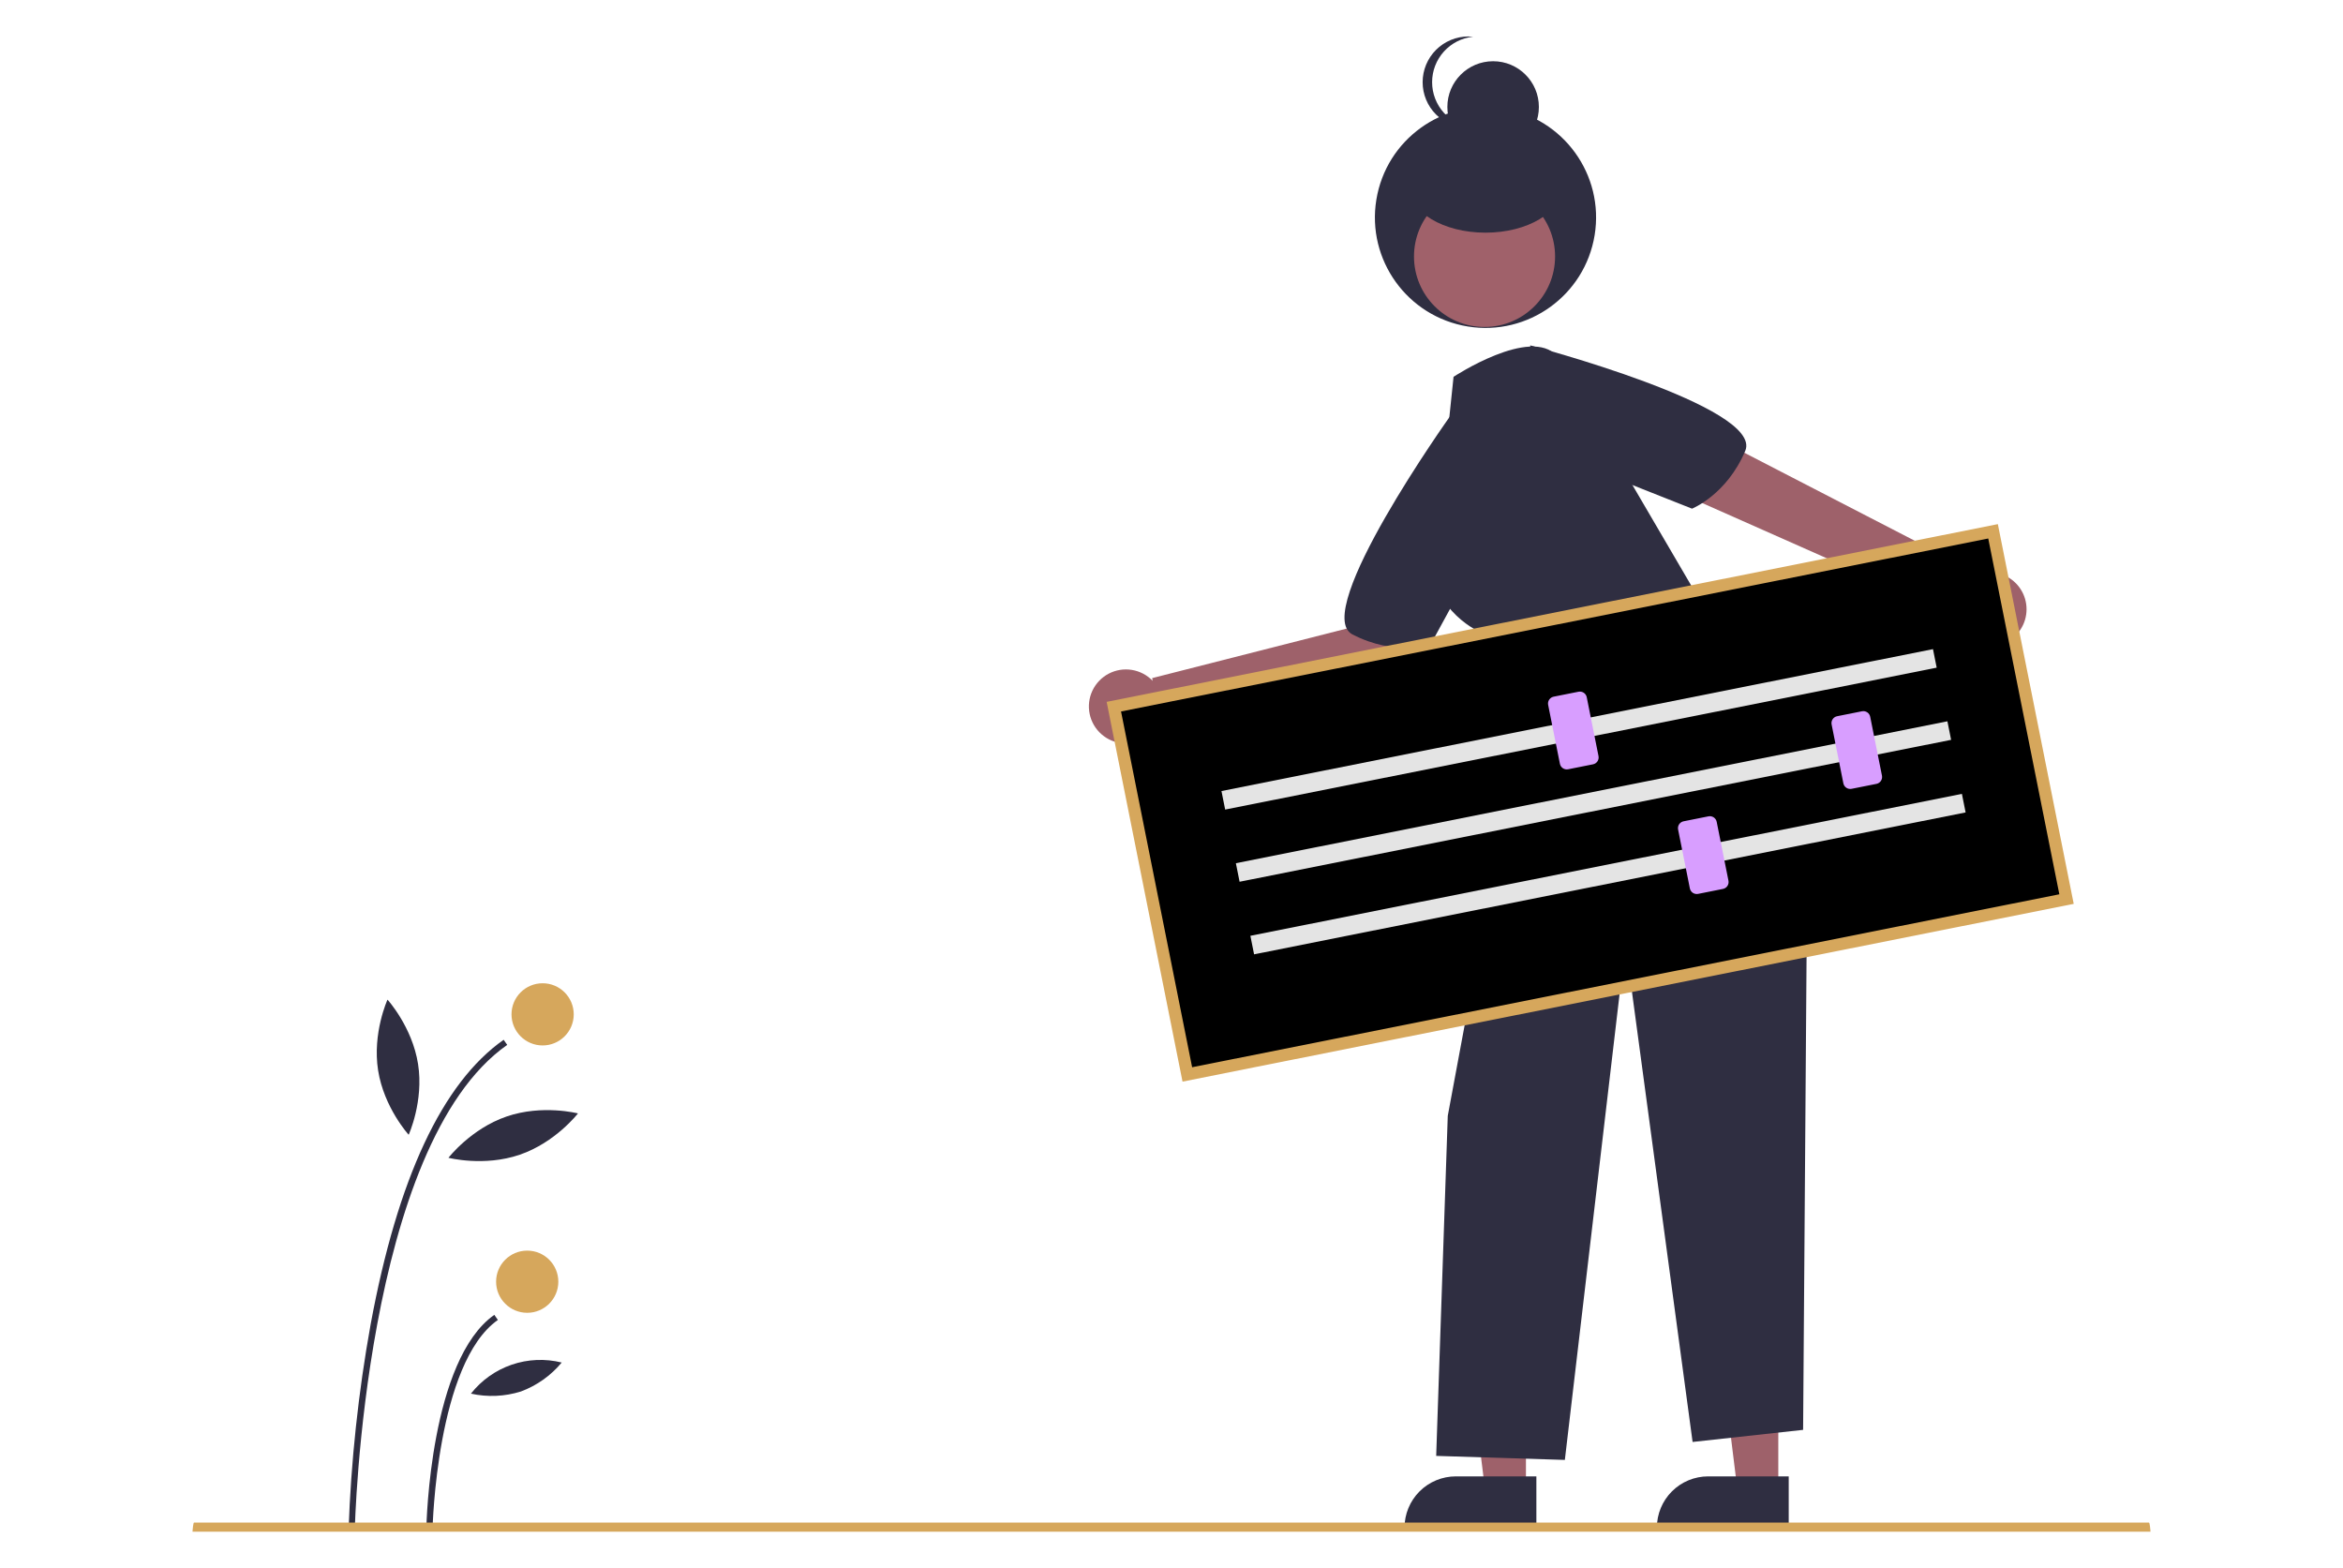 <svg width="257" height="172" viewBox="0 0 257 172" fill="none" xmlns="http://www.w3.org/2000/svg">
<g clip-path="url(#clip0_348_365)" filter="url(#filter0_d_348_365)">
<path d="M38.915 163.869L38.233 163.856C38.497 156.273 39.306 148.719 40.656 141.252C43.608 125.266 48.516 114.768 55.244 110.048L55.636 110.606C39.919 121.631 38.923 163.448 38.915 163.869Z" fill="#2F2E41"/>
<path d="M47.448 163.706L46.765 163.693C46.78 162.937 47.207 145.138 54.22 140.218L54.612 140.776C47.882 145.498 47.451 163.524 47.448 163.706Z" fill="#2F2E41"/>
<path d="M59.519 110.668C61.404 110.668 62.932 109.141 62.932 107.258C62.932 105.375 61.404 103.848 59.519 103.848C57.634 103.848 56.106 105.375 56.106 107.258C56.106 109.141 57.634 110.668 59.519 110.668Z" fill="#D6A75C"/>
<path d="M57.829 139.993C59.714 139.993 61.242 138.466 61.242 136.583C61.242 134.7 59.714 133.173 57.829 133.173C55.944 133.173 54.416 134.7 54.416 136.583C54.416 138.466 55.944 139.993 57.829 139.993Z" fill="#D6A75C"/>
<path d="M45.857 112.712C46.498 116.805 44.827 120.466 44.827 120.466C44.827 120.466 42.115 117.491 41.473 113.398C40.832 109.304 42.504 105.643 42.504 105.643C42.504 105.643 45.215 108.619 45.857 112.712Z" fill="#2F2E41"/>
<path d="M57.013 122.653C53.091 123.997 49.191 122.991 49.191 122.991C49.191 122.991 51.651 119.804 55.574 118.46C59.496 117.116 63.396 118.123 63.396 118.123C63.396 118.123 60.936 121.309 57.013 122.653Z" fill="#2F2E41"/>
<path d="M57.139 148.623C55.364 149.181 53.473 149.262 51.656 148.86C52.81 147.393 54.364 146.29 56.13 145.684C57.897 145.079 59.801 144.997 61.613 145.448C60.426 146.879 58.883 147.975 57.139 148.623Z" fill="#2F2E41"/>
<path d="M195.058 159.397H190.573L188.44 142.114L195.059 142.114L195.058 159.397Z" fill="#9E616A"/>
<path d="M196.202 163.741L181.741 163.74V163.557C181.741 162.066 182.334 160.636 183.389 159.581C184.445 158.527 185.876 157.934 187.369 157.934L196.202 157.934L196.202 163.741Z" fill="#2F2E41"/>
<path d="M167.378 159.397H162.893L160.759 142.114L167.378 142.114L167.378 159.397Z" fill="#9E616A"/>
<path d="M168.522 163.741L154.06 163.74V163.557C154.061 162.066 154.654 160.636 155.709 159.581C156.765 158.527 158.196 157.934 159.689 157.934H159.689L168.522 157.934L168.522 163.741Z" fill="#2F2E41"/>
<path d="M156.19 62.611L149.978 61.653L147.971 64.88L126.376 70.379L126.435 70.677C125.824 70.04 125.022 69.619 124.151 69.478C123.279 69.336 122.386 69.483 121.605 69.894C120.824 70.306 120.198 70.961 119.823 71.759C119.448 72.558 119.343 73.456 119.525 74.32C119.706 75.183 120.164 75.963 120.83 76.543C121.495 77.123 122.331 77.471 123.212 77.533C124.093 77.596 124.97 77.371 125.711 76.891C126.452 76.411 127.016 75.703 127.318 74.874L153.47 69.425L156.19 62.611Z" fill="#9E616A"/>
<path d="M218.226 58.769C217.715 58.769 217.208 58.867 216.733 59.056L216.857 58.84L189.401 44.661L185.658 50.707L214.203 63.366C214.307 64.139 214.631 64.865 215.137 65.459C215.643 66.052 216.31 66.487 217.057 66.712C217.804 66.936 218.6 66.942 219.35 66.726C220.1 66.511 220.772 66.084 221.286 65.497C221.799 64.91 222.133 64.188 222.246 63.417C222.36 62.646 222.249 61.858 221.926 61.148C221.603 60.438 221.083 59.837 220.427 59.415C219.77 58.993 219.007 58.769 218.226 58.769Z" fill="#9E616A"/>
<path d="M174.914 21.79C175.987 15.184 171.496 8.959 164.884 7.887C158.272 6.815 152.042 11.301 150.969 17.908C149.895 24.514 154.386 30.738 160.998 31.81C167.61 32.882 173.841 28.396 174.914 21.79Z" fill="#2F2E41"/>
<path d="M162.837 31.862C167.11 31.862 170.574 28.401 170.574 24.132C170.574 19.862 167.11 16.401 162.837 16.401C158.563 16.401 155.099 19.862 155.099 24.132C155.099 28.401 158.563 31.862 162.837 31.862Z" fill="#A0616A"/>
<path d="M162.941 21.52C167.561 21.52 171.306 19.275 171.306 16.506C171.306 13.736 167.561 11.491 162.941 11.491C158.321 11.491 154.576 13.736 154.576 16.506C154.576 19.275 158.321 21.52 162.941 21.52Z" fill="#2F2E41"/>
<path d="M163.778 12.745C166.549 12.745 168.797 10.5 168.797 7.731C168.797 4.961 166.549 2.716 163.778 2.716C161.006 2.716 158.759 4.961 158.759 7.731C158.759 10.5 161.006 12.745 163.778 12.745Z" fill="#2F2E41"/>
<path d="M157.086 5.014C157.086 3.775 157.545 2.579 158.375 1.658C159.206 0.737 160.348 0.156 161.582 0.027C161.408 0.009 161.234 4.47014e-05 161.059 0C159.729 0.002 158.454 0.531 157.514 1.471C156.574 2.411 156.046 3.686 156.046 5.014C156.046 6.343 156.574 7.618 157.514 8.558C158.454 9.498 159.729 10.027 161.059 10.029C161.234 10.029 161.408 10.02 161.582 10.002C160.348 9.872 159.206 9.291 158.375 8.37C157.545 7.449 157.086 6.254 157.086 5.014Z" fill="#2F2E41"/>
<path d="M158.814 43.323L159.438 37.33C159.438 37.33 167.904 31.756 170.781 35.05L187.979 64.448C187.979 64.448 198.669 68.245 198.292 82.745L197.78 152.832L185.658 154.16L178.297 99.516L171.646 156.129L157.533 155.688L158.803 118.392L165.533 82.237L165.468 70.241L162.504 65.399C162.504 65.399 157.075 63.22 156.923 57.062L156.804 48.406L158.814 43.323Z" fill="#2F2E41"/>
<path d="M167.691 36.696L167.858 33.886C167.858 33.886 193.467 40.628 191.435 45.449C189.403 50.269 185.594 51.792 185.594 51.792L170.865 45.956L167.691 36.696Z" fill="#2F2E41"/>
<path d="M160.999 43.687L159.072 41.634C159.072 41.634 143.703 63.181 148.351 65.588C152.998 67.995 156.901 66.731 156.901 66.731L164.487 52.834L160.999 43.687Z" fill="#2F2E41"/>
<path d="M130.236 113.847L226.674 94.614L218.615 54.276L122.176 73.51L130.236 113.847Z" fill="black"/>
<path d="M227.463 95.14L129.709 114.636L121.387 72.983L219.141 53.488L227.463 95.14ZM130.762 113.059L225.885 94.088L218.088 55.065L122.965 74.036L130.762 113.059Z" fill="#D6A75C"/>
<path d="M212.026 67.199L133.98 82.764L134.386 84.797L212.432 69.232L212.026 67.199Z" fill="#E4E4E4"/>
<path d="M213.608 75.115L135.561 90.68L135.968 92.714L214.014 77.148L213.608 75.115Z" fill="#E4E4E4"/>
<path d="M215.198 83.077L137.152 98.642L137.558 100.675L215.605 85.11L215.198 83.077Z" fill="#E4E4E4"/>
<path d="M174.736 79.833L172.006 80.377C171.807 80.417 171.6 80.376 171.431 80.263C171.262 80.15 171.144 79.975 171.104 79.776L169.814 73.317C169.774 73.117 169.815 72.911 169.928 72.742C170.041 72.573 170.216 72.455 170.415 72.415L173.145 71.871C173.344 71.832 173.551 71.873 173.721 71.985C173.89 72.098 174.007 72.273 174.047 72.472L175.338 78.931C175.377 79.131 175.336 79.338 175.223 79.507C175.11 79.675 174.935 79.793 174.736 79.833Z" fill="#D89EFF"/>
<path d="M205.828 81.977L203.098 82.521C202.899 82.56 202.692 82.519 202.523 82.407C202.354 82.294 202.236 82.119 202.196 81.919L200.906 75.46C200.866 75.261 200.907 75.054 201.02 74.885C201.133 74.716 201.308 74.599 201.507 74.559L204.237 74.015C204.437 73.975 204.643 74.016 204.813 74.129C204.982 74.242 205.099 74.417 205.139 74.616L206.43 81.075C206.469 81.274 206.428 81.481 206.315 81.65C206.202 81.819 206.027 81.936 205.828 81.977Z" fill="#D89EFF"/>
<path d="M188.99 93.501L186.261 94.045C186.061 94.084 185.854 94.043 185.685 93.931C185.516 93.818 185.398 93.643 185.358 93.444L184.068 86.984C184.028 86.785 184.069 86.578 184.182 86.409C184.295 86.24 184.47 86.123 184.67 86.083L187.399 85.539C187.599 85.499 187.806 85.54 187.975 85.653C188.144 85.766 188.261 85.941 188.301 86.14L189.592 92.599C189.632 92.799 189.59 93.005 189.478 93.174C189.365 93.343 189.189 93.46 188.99 93.501Z" fill="#D89EFF"/>
<path d="M235.714 173H21.285C21.21 173 21.137 172.473 21.084 171.535C21.03 170.598 21 169.326 21 168C21 166.674 21.03 165.402 21.084 164.464C21.137 163.527 21.21 163 21.285 163H235.714C235.79 163 235.863 163.527 235.916 164.464C235.97 165.402 236 166.674 236 168C236 169.326 235.97 170.598 235.916 171.535C235.863 172.473 235.79 173 235.714 173Z" fill="#D6A75C"/>
</g>
<defs>
<filter id="filter0_d_348_365" x="-4" y="0" width="265" height="172" filterUnits="userSpaceOnUse" color-interpolation-filters="sRGB">
<feFlood flood-opacity="0" result="BackgroundImageFix"/>
<feColorMatrix in="SourceAlpha" type="matrix" values="0 0 0 0 0 0 0 0 0 0 0 0 0 0 0 0 0 0 127 0" result="hardAlpha"/>
<feOffset dy="4"/>
<feGaussianBlur stdDeviation="2"/>
<feComposite in2="hardAlpha" operator="out"/>
<feColorMatrix type="matrix" values="0 0 0 0 0 0 0 0 0 0 0 0 0 0 0 0 0 0 0.25 0"/>
<feBlend mode="normal" in2="BackgroundImageFix" result="effect1_dropShadow_348_365"/>
<feBlend mode="normal" in="SourceGraphic" in2="effect1_dropShadow_348_365" result="shape"/>
</filter>
<clipPath id="clip0_348_365">
<rect width="257" height="164" fill="white"/>
</clipPath>
</defs>
</svg>
